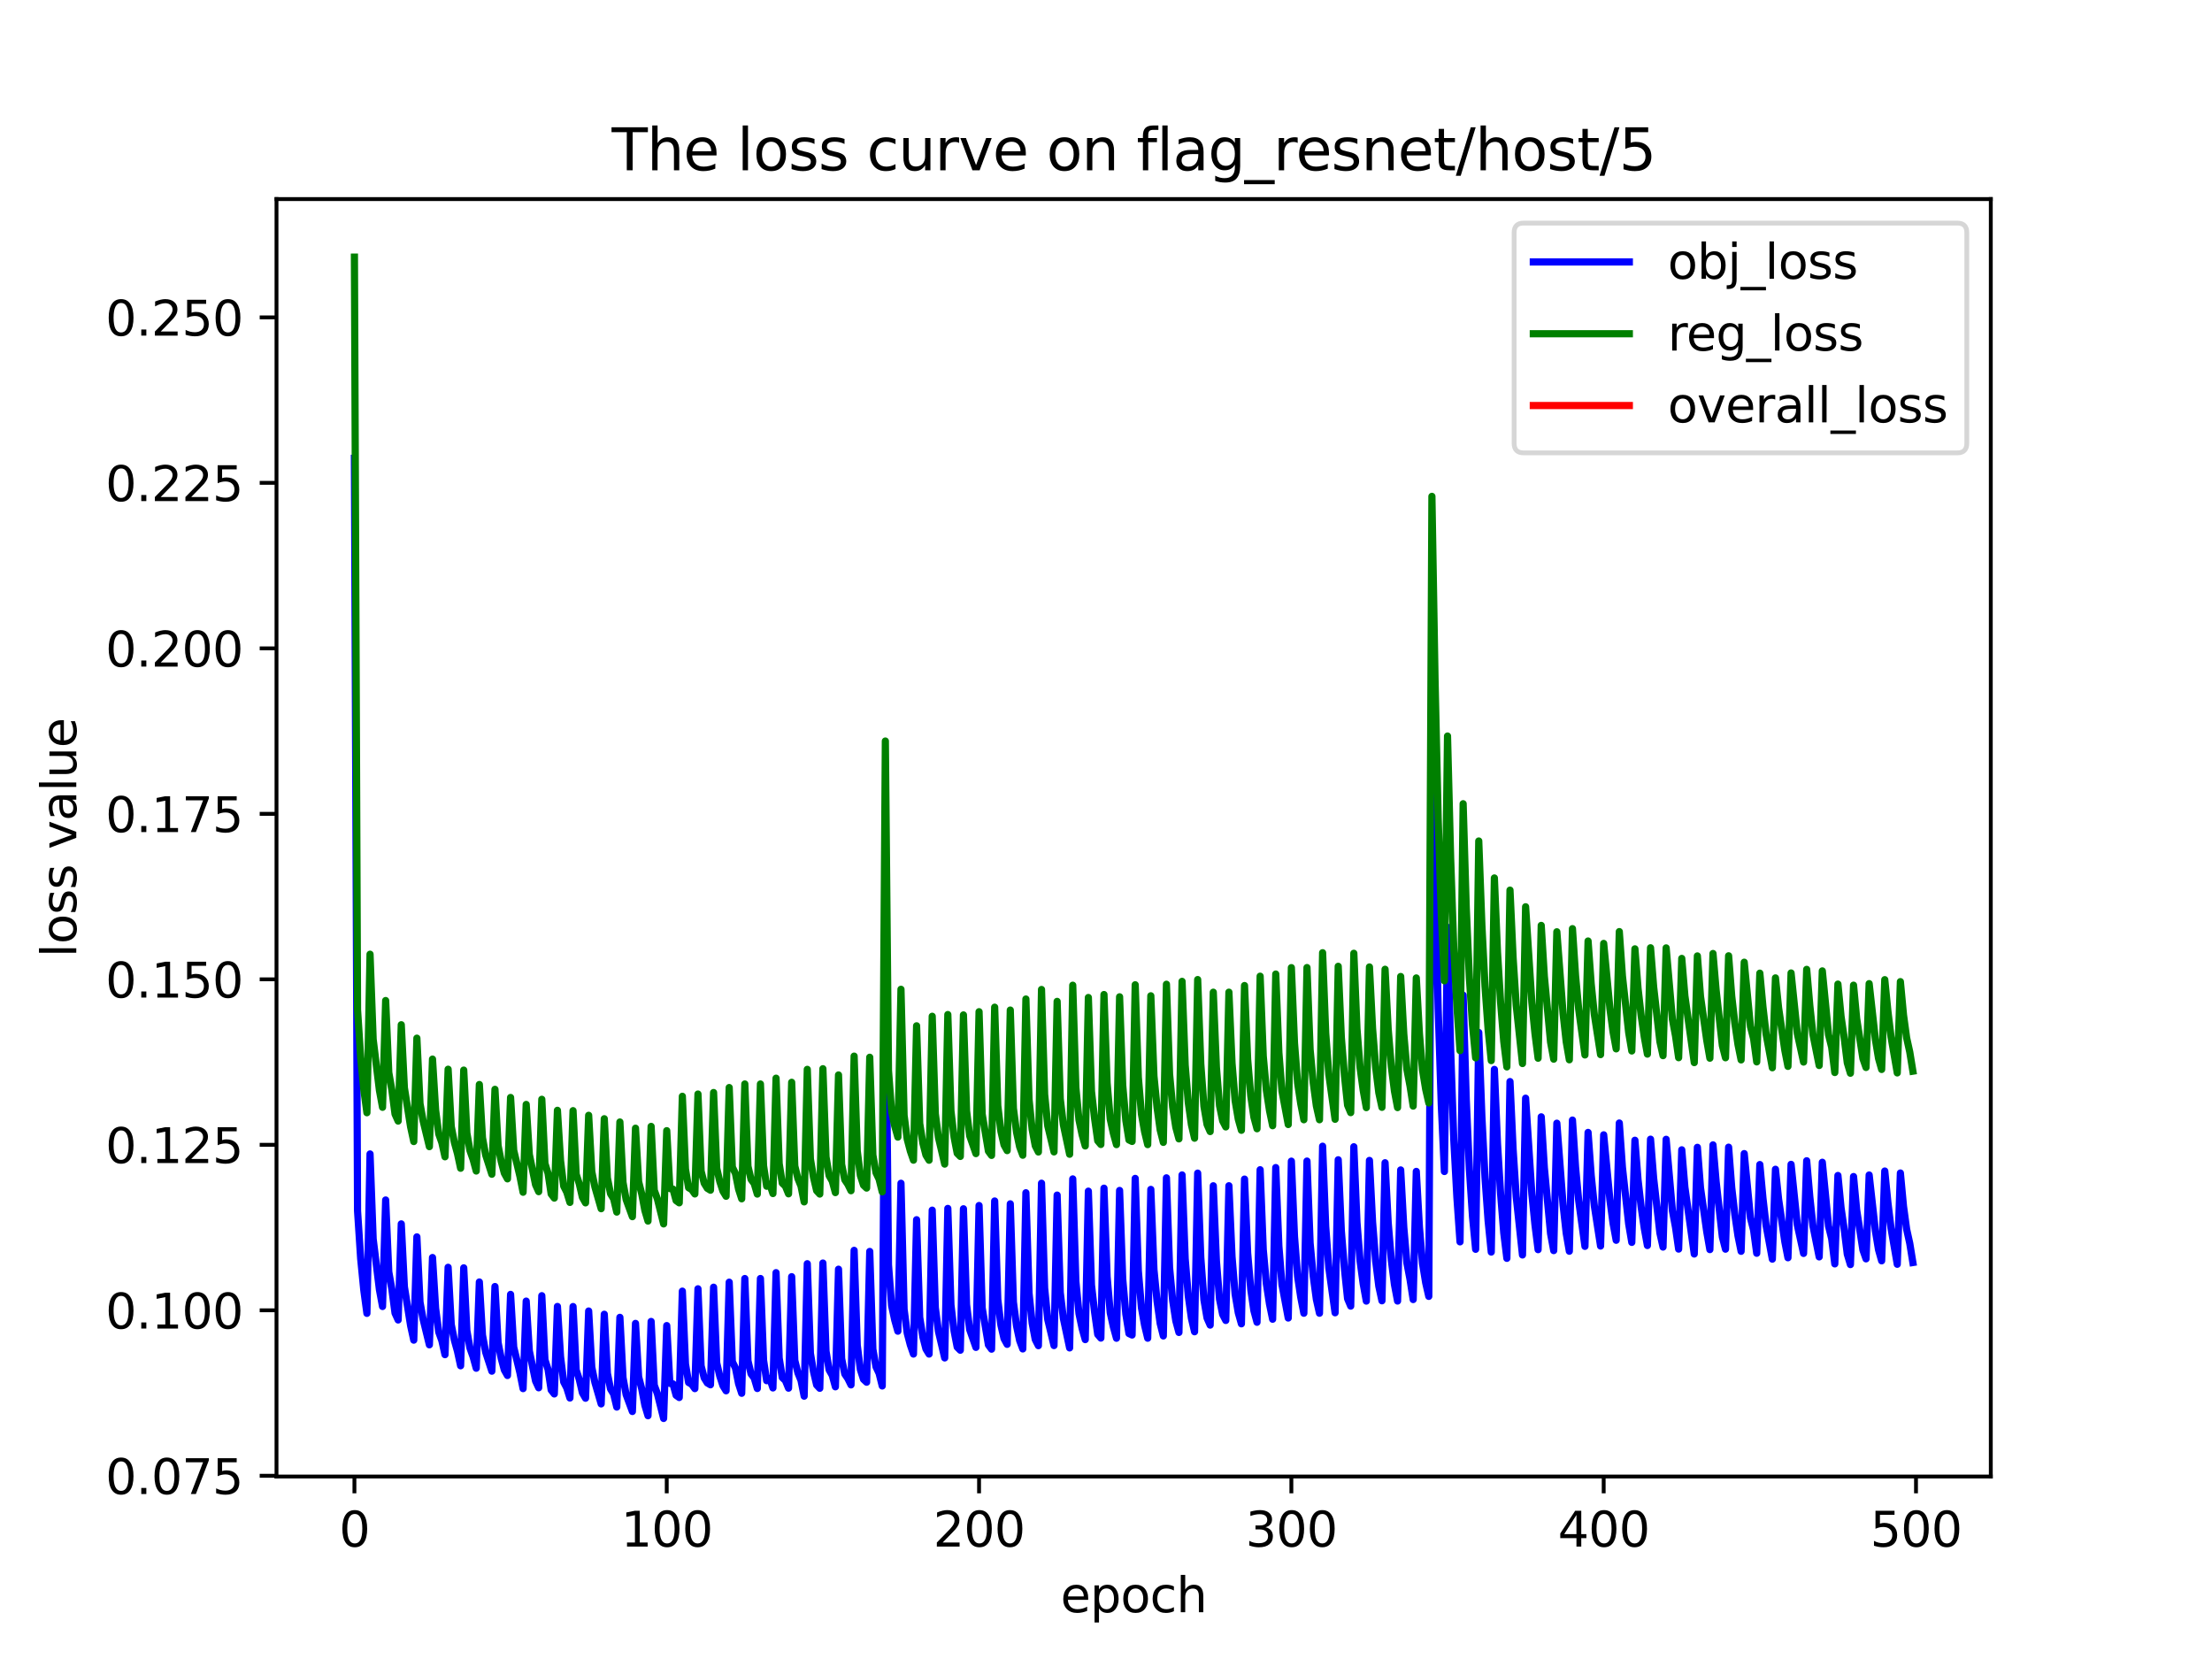 <?xml version="1.0" encoding="utf-8" standalone="no"?>
<!DOCTYPE svg PUBLIC "-//W3C//DTD SVG 1.1//EN"
  "http://www.w3.org/Graphics/SVG/1.1/DTD/svg11.dtd">
<svg xmlns:xlink="http://www.w3.org/1999/xlink" width="460.8pt" height="345.6pt" viewBox="0 0 460.8 345.6" xmlns="http://www.w3.org/2000/svg" version="1.1">
 <defs>
  <style type="text/css">*{stroke-linejoin: round; stroke-linecap: butt}</style>
 </defs>
 <g id="figure_1">
  <g id="patch_1">
   <path d="M 0 345.6 
L 460.8 345.6 
L 460.8 0 
L 0 0 
z
" style="fill: #ffffff"/>
  </g>
  <g id="axes_1">
   <g id="patch_2">
    <path d="M 57.6 307.584 
L 414.72 307.584 
L 414.72 41.472 
L 57.6 41.472 
z
" style="fill: #ffffff"/>
   </g>
   <g id="matplotlib.axis_1">
    <g id="xtick_1">
     <g id="line2d_1">
      <defs>
       <path id="m5016e02c51" d="M 0 0 
L 0 3.5 
" style="stroke: #000000; stroke-width: 0.8"/>
      </defs>
      <g>
       <use xlink:href="#m5016e02c51" x="73.833" y="307.584" style="stroke: #000000; stroke-width: 0.8"/>
      </g>
     </g>
     <g id="text_1">
      <!-- 0 -->
      <g transform="translate(70.651 322.182) scale(0.1 -0.1)">
       <defs>
        <path id="DejaVuSans-30" d="M 2034 4250 
Q 1547 4250 1301 3770 
Q 1056 3291 1056 2328 
Q 1056 1369 1301 889 
Q 1547 409 2034 409 
Q 2525 409 2770 889 
Q 3016 1369 3016 2328 
Q 3016 3291 2770 3770 
Q 2525 4250 2034 4250 
z
M 2034 4750 
Q 2819 4750 3233 4129 
Q 3647 3509 3647 2328 
Q 3647 1150 3233 529 
Q 2819 -91 2034 -91 
Q 1250 -91 836 529 
Q 422 1150 422 2328 
Q 422 3509 836 4129 
Q 1250 4750 2034 4750 
z
" transform="scale(0.016)"/>
       </defs>
       <use xlink:href="#DejaVuSans-30"/>
      </g>
     </g>
    </g>
    <g id="xtick_2">
     <g id="line2d_2">
      <g>
       <use xlink:href="#m5016e02c51" x="138.894" y="307.584" style="stroke: #000000; stroke-width: 0.8"/>
      </g>
     </g>
     <g id="text_2">
      <!-- 100 -->
      <g transform="translate(129.35 322.182) scale(0.1 -0.1)">
       <defs>
        <path id="DejaVuSans-31" d="M 794 531 
L 1825 531 
L 1825 4091 
L 703 3866 
L 703 4441 
L 1819 4666 
L 2450 4666 
L 2450 531 
L 3481 531 
L 3481 0 
L 794 0 
L 794 531 
z
" transform="scale(0.016)"/>
       </defs>
       <use xlink:href="#DejaVuSans-31"/>
       <use xlink:href="#DejaVuSans-30" x="63.623"/>
       <use xlink:href="#DejaVuSans-30" x="127.246"/>
      </g>
     </g>
    </g>
    <g id="xtick_3">
     <g id="line2d_3">
      <g>
       <use xlink:href="#m5016e02c51" x="203.955" y="307.584" style="stroke: #000000; stroke-width: 0.8"/>
      </g>
     </g>
     <g id="text_3">
      <!-- 200 -->
      <g transform="translate(194.411 322.182) scale(0.1 -0.1)">
       <defs>
        <path id="DejaVuSans-32" d="M 1228 531 
L 3431 531 
L 3431 0 
L 469 0 
L 469 531 
Q 828 903 1448 1529 
Q 2069 2156 2228 2338 
Q 2531 2678 2651 2914 
Q 2772 3150 2772 3378 
Q 2772 3750 2511 3984 
Q 2250 4219 1831 4219 
Q 1534 4219 1204 4116 
Q 875 4013 500 3803 
L 500 4441 
Q 881 4594 1212 4672 
Q 1544 4750 1819 4750 
Q 2544 4750 2975 4387 
Q 3406 4025 3406 3419 
Q 3406 3131 3298 2873 
Q 3191 2616 2906 2266 
Q 2828 2175 2409 1742 
Q 1991 1309 1228 531 
z
" transform="scale(0.016)"/>
       </defs>
       <use xlink:href="#DejaVuSans-32"/>
       <use xlink:href="#DejaVuSans-30" x="63.623"/>
       <use xlink:href="#DejaVuSans-30" x="127.246"/>
      </g>
     </g>
    </g>
    <g id="xtick_4">
     <g id="line2d_4">
      <g>
       <use xlink:href="#m5016e02c51" x="269.016" y="307.584" style="stroke: #000000; stroke-width: 0.8"/>
      </g>
     </g>
     <g id="text_4">
      <!-- 300 -->
      <g transform="translate(259.472 322.182) scale(0.1 -0.1)">
       <defs>
        <path id="DejaVuSans-33" d="M 2597 2516 
Q 3050 2419 3304 2112 
Q 3559 1806 3559 1356 
Q 3559 666 3084 287 
Q 2609 -91 1734 -91 
Q 1441 -91 1130 -33 
Q 819 25 488 141 
L 488 750 
Q 750 597 1062 519 
Q 1375 441 1716 441 
Q 2309 441 2620 675 
Q 2931 909 2931 1356 
Q 2931 1769 2642 2001 
Q 2353 2234 1838 2234 
L 1294 2234 
L 1294 2753 
L 1863 2753 
Q 2328 2753 2575 2939 
Q 2822 3125 2822 3475 
Q 2822 3834 2567 4026 
Q 2313 4219 1838 4219 
Q 1578 4219 1281 4162 
Q 984 4106 628 3988 
L 628 4550 
Q 988 4650 1302 4700 
Q 1616 4750 1894 4750 
Q 2613 4750 3031 4423 
Q 3450 4097 3450 3541 
Q 3450 3153 3228 2886 
Q 3006 2619 2597 2516 
z
" transform="scale(0.016)"/>
       </defs>
       <use xlink:href="#DejaVuSans-33"/>
       <use xlink:href="#DejaVuSans-30" x="63.623"/>
       <use xlink:href="#DejaVuSans-30" x="127.246"/>
      </g>
     </g>
    </g>
    <g id="xtick_5">
     <g id="line2d_5">
      <g>
       <use xlink:href="#m5016e02c51" x="334.077" y="307.584" style="stroke: #000000; stroke-width: 0.8"/>
      </g>
     </g>
     <g id="text_5">
      <!-- 400 -->
      <g transform="translate(324.533 322.182) scale(0.1 -0.1)">
       <defs>
        <path id="DejaVuSans-34" d="M 2419 4116 
L 825 1625 
L 2419 1625 
L 2419 4116 
z
M 2253 4666 
L 3047 4666 
L 3047 1625 
L 3713 1625 
L 3713 1100 
L 3047 1100 
L 3047 0 
L 2419 0 
L 2419 1100 
L 313 1100 
L 313 1709 
L 2253 4666 
z
" transform="scale(0.016)"/>
       </defs>
       <use xlink:href="#DejaVuSans-34"/>
       <use xlink:href="#DejaVuSans-30" x="63.623"/>
       <use xlink:href="#DejaVuSans-30" x="127.246"/>
      </g>
     </g>
    </g>
    <g id="xtick_6">
     <g id="line2d_6">
      <g>
       <use xlink:href="#m5016e02c51" x="399.138" y="307.584" style="stroke: #000000; stroke-width: 0.8"/>
      </g>
     </g>
     <g id="text_6">
      <!-- 500 -->
      <g transform="translate(389.594 322.182) scale(0.1 -0.1)">
       <defs>
        <path id="DejaVuSans-35" d="M 691 4666 
L 3169 4666 
L 3169 4134 
L 1269 4134 
L 1269 2991 
Q 1406 3038 1543 3061 
Q 1681 3084 1819 3084 
Q 2600 3084 3056 2656 
Q 3513 2228 3513 1497 
Q 3513 744 3044 326 
Q 2575 -91 1722 -91 
Q 1428 -91 1123 -41 
Q 819 9 494 109 
L 494 744 
Q 775 591 1075 516 
Q 1375 441 1709 441 
Q 2250 441 2565 725 
Q 2881 1009 2881 1497 
Q 2881 1984 2565 2268 
Q 2250 2553 1709 2553 
Q 1456 2553 1204 2497 
Q 953 2441 691 2322 
L 691 4666 
z
" transform="scale(0.016)"/>
       </defs>
       <use xlink:href="#DejaVuSans-35"/>
       <use xlink:href="#DejaVuSans-30" x="63.623"/>
       <use xlink:href="#DejaVuSans-30" x="127.246"/>
      </g>
     </g>
    </g>
    <g id="text_7">
     <!-- epoch -->
     <g transform="translate(220.932 335.861) scale(0.1 -0.1)">
      <defs>
       <path id="DejaVuSans-65" d="M 3597 1894 
L 3597 1613 
L 953 1613 
Q 991 1019 1311 708 
Q 1631 397 2203 397 
Q 2534 397 2845 478 
Q 3156 559 3463 722 
L 3463 178 
Q 3153 47 2828 -22 
Q 2503 -91 2169 -91 
Q 1331 -91 842 396 
Q 353 884 353 1716 
Q 353 2575 817 3079 
Q 1281 3584 2069 3584 
Q 2775 3584 3186 3129 
Q 3597 2675 3597 1894 
z
M 3022 2063 
Q 3016 2534 2758 2815 
Q 2500 3097 2075 3097 
Q 1594 3097 1305 2825 
Q 1016 2553 972 2059 
L 3022 2063 
z
" transform="scale(0.016)"/>
       <path id="DejaVuSans-70" d="M 1159 525 
L 1159 -1331 
L 581 -1331 
L 581 3500 
L 1159 3500 
L 1159 2969 
Q 1341 3281 1617 3432 
Q 1894 3584 2278 3584 
Q 2916 3584 3314 3078 
Q 3713 2572 3713 1747 
Q 3713 922 3314 415 
Q 2916 -91 2278 -91 
Q 1894 -91 1617 61 
Q 1341 213 1159 525 
z
M 3116 1747 
Q 3116 2381 2855 2742 
Q 2594 3103 2138 3103 
Q 1681 3103 1420 2742 
Q 1159 2381 1159 1747 
Q 1159 1113 1420 752 
Q 1681 391 2138 391 
Q 2594 391 2855 752 
Q 3116 1113 3116 1747 
z
" transform="scale(0.016)"/>
       <path id="DejaVuSans-6f" d="M 1959 3097 
Q 1497 3097 1228 2736 
Q 959 2375 959 1747 
Q 959 1119 1226 758 
Q 1494 397 1959 397 
Q 2419 397 2687 759 
Q 2956 1122 2956 1747 
Q 2956 2369 2687 2733 
Q 2419 3097 1959 3097 
z
M 1959 3584 
Q 2709 3584 3137 3096 
Q 3566 2609 3566 1747 
Q 3566 888 3137 398 
Q 2709 -91 1959 -91 
Q 1206 -91 779 398 
Q 353 888 353 1747 
Q 353 2609 779 3096 
Q 1206 3584 1959 3584 
z
" transform="scale(0.016)"/>
       <path id="DejaVuSans-63" d="M 3122 3366 
L 3122 2828 
Q 2878 2963 2633 3030 
Q 2388 3097 2138 3097 
Q 1578 3097 1268 2742 
Q 959 2388 959 1747 
Q 959 1106 1268 751 
Q 1578 397 2138 397 
Q 2388 397 2633 464 
Q 2878 531 3122 666 
L 3122 134 
Q 2881 22 2623 -34 
Q 2366 -91 2075 -91 
Q 1284 -91 818 406 
Q 353 903 353 1747 
Q 353 2603 823 3093 
Q 1294 3584 2113 3584 
Q 2378 3584 2631 3529 
Q 2884 3475 3122 3366 
z
" transform="scale(0.016)"/>
       <path id="DejaVuSans-68" d="M 3513 2113 
L 3513 0 
L 2938 0 
L 2938 2094 
Q 2938 2591 2744 2837 
Q 2550 3084 2163 3084 
Q 1697 3084 1428 2787 
Q 1159 2491 1159 1978 
L 1159 0 
L 581 0 
L 581 4863 
L 1159 4863 
L 1159 2956 
Q 1366 3272 1645 3428 
Q 1925 3584 2291 3584 
Q 2894 3584 3203 3211 
Q 3513 2838 3513 2113 
z
" transform="scale(0.016)"/>
      </defs>
      <use xlink:href="#DejaVuSans-65"/>
      <use xlink:href="#DejaVuSans-70" x="61.523"/>
      <use xlink:href="#DejaVuSans-6f" x="125"/>
      <use xlink:href="#DejaVuSans-63" x="186.182"/>
      <use xlink:href="#DejaVuSans-68" x="241.162"/>
     </g>
    </g>
   </g>
   <g id="matplotlib.axis_2">
    <g id="ytick_1">
     <g id="line2d_7">
      <defs>
       <path id="m626da25896" d="M 0 0 
L -3.5 0 
" style="stroke: #000000; stroke-width: 0.8"/>
      </defs>
      <g>
       <use xlink:href="#m626da25896" x="57.6" y="307.434" style="stroke: #000000; stroke-width: 0.8"/>
      </g>
     </g>
     <g id="text_8">
      <!-- 0.075 -->
      <g transform="translate(21.972 311.234) scale(0.1 -0.1)">
       <defs>
        <path id="DejaVuSans-2e" d="M 684 794 
L 1344 794 
L 1344 0 
L 684 0 
L 684 794 
z
" transform="scale(0.016)"/>
        <path id="DejaVuSans-37" d="M 525 4666 
L 3525 4666 
L 3525 4397 
L 1831 0 
L 1172 0 
L 2766 4134 
L 525 4134 
L 525 4666 
z
" transform="scale(0.016)"/>
       </defs>
       <use xlink:href="#DejaVuSans-30"/>
       <use xlink:href="#DejaVuSans-2e" x="63.623"/>
       <use xlink:href="#DejaVuSans-30" x="95.41"/>
       <use xlink:href="#DejaVuSans-37" x="159.033"/>
       <use xlink:href="#DejaVuSans-35" x="222.656"/>
      </g>
     </g>
    </g>
    <g id="ytick_2">
     <g id="line2d_8">
      <g>
       <use xlink:href="#m626da25896" x="57.6" y="272.96" style="stroke: #000000; stroke-width: 0.8"/>
      </g>
     </g>
     <g id="text_9">
      <!-- 0.100 -->
      <g transform="translate(21.972 276.759) scale(0.1 -0.1)">
       <use xlink:href="#DejaVuSans-30"/>
       <use xlink:href="#DejaVuSans-2e" x="63.623"/>
       <use xlink:href="#DejaVuSans-31" x="95.41"/>
       <use xlink:href="#DejaVuSans-30" x="159.033"/>
       <use xlink:href="#DejaVuSans-30" x="222.656"/>
      </g>
     </g>
    </g>
    <g id="ytick_3">
     <g id="line2d_9">
      <g>
       <use xlink:href="#m626da25896" x="57.6" y="238.486" style="stroke: #000000; stroke-width: 0.8"/>
      </g>
     </g>
     <g id="text_10">
      <!-- 0.125 -->
      <g transform="translate(21.972 242.285) scale(0.1 -0.1)">
       <use xlink:href="#DejaVuSans-30"/>
       <use xlink:href="#DejaVuSans-2e" x="63.623"/>
       <use xlink:href="#DejaVuSans-31" x="95.41"/>
       <use xlink:href="#DejaVuSans-32" x="159.033"/>
       <use xlink:href="#DejaVuSans-35" x="222.656"/>
      </g>
     </g>
    </g>
    <g id="ytick_4">
     <g id="line2d_10">
      <g>
       <use xlink:href="#m626da25896" x="57.6" y="204.011" style="stroke: #000000; stroke-width: 0.8"/>
      </g>
     </g>
     <g id="text_11">
      <!-- 0.150 -->
      <g transform="translate(21.972 207.811) scale(0.1 -0.1)">
       <use xlink:href="#DejaVuSans-30"/>
       <use xlink:href="#DejaVuSans-2e" x="63.623"/>
       <use xlink:href="#DejaVuSans-31" x="95.41"/>
       <use xlink:href="#DejaVuSans-35" x="159.033"/>
       <use xlink:href="#DejaVuSans-30" x="222.656"/>
      </g>
     </g>
    </g>
    <g id="ytick_5">
     <g id="line2d_11">
      <g>
       <use xlink:href="#m626da25896" x="57.6" y="169.537" style="stroke: #000000; stroke-width: 0.8"/>
      </g>
     </g>
     <g id="text_12">
      <!-- 0.175 -->
      <g transform="translate(21.972 173.336) scale(0.1 -0.1)">
       <use xlink:href="#DejaVuSans-30"/>
       <use xlink:href="#DejaVuSans-2e" x="63.623"/>
       <use xlink:href="#DejaVuSans-31" x="95.41"/>
       <use xlink:href="#DejaVuSans-37" x="159.033"/>
       <use xlink:href="#DejaVuSans-35" x="222.656"/>
      </g>
     </g>
    </g>
    <g id="ytick_6">
     <g id="line2d_12">
      <g>
       <use xlink:href="#m626da25896" x="57.6" y="135.063" style="stroke: #000000; stroke-width: 0.8"/>
      </g>
     </g>
     <g id="text_13">
      <!-- 0.200 -->
      <g transform="translate(21.972 138.862) scale(0.1 -0.1)">
       <use xlink:href="#DejaVuSans-30"/>
       <use xlink:href="#DejaVuSans-2e" x="63.623"/>
       <use xlink:href="#DejaVuSans-32" x="95.41"/>
       <use xlink:href="#DejaVuSans-30" x="159.033"/>
       <use xlink:href="#DejaVuSans-30" x="222.656"/>
      </g>
     </g>
    </g>
    <g id="ytick_7">
     <g id="line2d_13">
      <g>
       <use xlink:href="#m626da25896" x="57.6" y="100.588" style="stroke: #000000; stroke-width: 0.8"/>
      </g>
     </g>
     <g id="text_14">
      <!-- 0.225 -->
      <g transform="translate(21.972 104.387) scale(0.1 -0.1)">
       <use xlink:href="#DejaVuSans-30"/>
       <use xlink:href="#DejaVuSans-2e" x="63.623"/>
       <use xlink:href="#DejaVuSans-32" x="95.41"/>
       <use xlink:href="#DejaVuSans-32" x="159.033"/>
       <use xlink:href="#DejaVuSans-35" x="222.656"/>
      </g>
     </g>
    </g>
    <g id="ytick_8">
     <g id="line2d_14">
      <g>
       <use xlink:href="#m626da25896" x="57.6" y="66.114" style="stroke: #000000; stroke-width: 0.8"/>
      </g>
     </g>
     <g id="text_15">
      <!-- 0.250 -->
      <g transform="translate(21.972 69.913) scale(0.1 -0.1)">
       <use xlink:href="#DejaVuSans-30"/>
       <use xlink:href="#DejaVuSans-2e" x="63.623"/>
       <use xlink:href="#DejaVuSans-32" x="95.41"/>
       <use xlink:href="#DejaVuSans-35" x="159.033"/>
       <use xlink:href="#DejaVuSans-30" x="222.656"/>
      </g>
     </g>
    </g>
    <g id="text_16">
     <!-- loss value -->
     <g transform="translate(15.892 199.433) rotate(-90) scale(0.1 -0.1)">
      <defs>
       <path id="DejaVuSans-6c" d="M 603 4863 
L 1178 4863 
L 1178 0 
L 603 0 
L 603 4863 
z
" transform="scale(0.016)"/>
       <path id="DejaVuSans-73" d="M 2834 3397 
L 2834 2853 
Q 2591 2978 2328 3040 
Q 2066 3103 1784 3103 
Q 1356 3103 1142 2972 
Q 928 2841 928 2578 
Q 928 2378 1081 2264 
Q 1234 2150 1697 2047 
L 1894 2003 
Q 2506 1872 2764 1633 
Q 3022 1394 3022 966 
Q 3022 478 2636 193 
Q 2250 -91 1575 -91 
Q 1294 -91 989 -36 
Q 684 19 347 128 
L 347 722 
Q 666 556 975 473 
Q 1284 391 1588 391 
Q 1994 391 2212 530 
Q 2431 669 2431 922 
Q 2431 1156 2273 1281 
Q 2116 1406 1581 1522 
L 1381 1569 
Q 847 1681 609 1914 
Q 372 2147 372 2553 
Q 372 3047 722 3315 
Q 1072 3584 1716 3584 
Q 2034 3584 2315 3537 
Q 2597 3491 2834 3397 
z
" transform="scale(0.016)"/>
       <path id="DejaVuSans-20" transform="scale(0.016)"/>
       <path id="DejaVuSans-76" d="M 191 3500 
L 800 3500 
L 1894 563 
L 2988 3500 
L 3597 3500 
L 2284 0 
L 1503 0 
L 191 3500 
z
" transform="scale(0.016)"/>
       <path id="DejaVuSans-61" d="M 2194 1759 
Q 1497 1759 1228 1600 
Q 959 1441 959 1056 
Q 959 750 1161 570 
Q 1363 391 1709 391 
Q 2188 391 2477 730 
Q 2766 1069 2766 1631 
L 2766 1759 
L 2194 1759 
z
M 3341 1997 
L 3341 0 
L 2766 0 
L 2766 531 
Q 2569 213 2275 61 
Q 1981 -91 1556 -91 
Q 1019 -91 701 211 
Q 384 513 384 1019 
Q 384 1609 779 1909 
Q 1175 2209 1959 2209 
L 2766 2209 
L 2766 2266 
Q 2766 2663 2505 2880 
Q 2244 3097 1772 3097 
Q 1472 3097 1187 3025 
Q 903 2953 641 2809 
L 641 3341 
Q 956 3463 1253 3523 
Q 1550 3584 1831 3584 
Q 2591 3584 2966 3190 
Q 3341 2797 3341 1997 
z
" transform="scale(0.016)"/>
       <path id="DejaVuSans-75" d="M 544 1381 
L 544 3500 
L 1119 3500 
L 1119 1403 
Q 1119 906 1312 657 
Q 1506 409 1894 409 
Q 2359 409 2629 706 
Q 2900 1003 2900 1516 
L 2900 3500 
L 3475 3500 
L 3475 0 
L 2900 0 
L 2900 538 
Q 2691 219 2414 64 
Q 2138 -91 1772 -91 
Q 1169 -91 856 284 
Q 544 659 544 1381 
z
M 1991 3584 
L 1991 3584 
z
" transform="scale(0.016)"/>
      </defs>
      <use xlink:href="#DejaVuSans-6c"/>
      <use xlink:href="#DejaVuSans-6f" x="27.783"/>
      <use xlink:href="#DejaVuSans-73" x="88.965"/>
      <use xlink:href="#DejaVuSans-73" x="141.064"/>
      <use xlink:href="#DejaVuSans-20" x="193.164"/>
      <use xlink:href="#DejaVuSans-76" x="224.951"/>
      <use xlink:href="#DejaVuSans-61" x="284.131"/>
      <use xlink:href="#DejaVuSans-6c" x="345.41"/>
      <use xlink:href="#DejaVuSans-75" x="373.193"/>
      <use xlink:href="#DejaVuSans-65" x="436.572"/>
     </g>
    </g>
   </g>
   <g id="line2d_15">
    <path d="M 73.833 95.477 
L 74.483 252.238 
L 75.134 262.18 
L 75.785 268.766 
L 76.435 273.597 
L 77.086 240.392 
L 77.736 258.072 
L 79.038 268.649 
L 79.688 272.166 
L 80.339 249.978 
L 80.989 264.943 
L 81.64 268.619 
L 82.291 273.541 
L 82.941 274.974 
L 83.592 254.956 
L 84.242 268.067 
L 85.544 276.191 
L 86.194 279.175 
L 86.845 257.663 
L 87.496 271.259 
L 88.146 274.841 
L 89.447 280.15 
L 90.098 261.967 
L 90.749 272.562 
L 91.399 277.489 
L 92.05 279.301 
L 92.7 282.202 
L 93.351 264 
L 94.002 275.896 
L 94.652 279.179 
L 95.303 281.514 
L 95.953 284.517 
L 96.604 264.115 
L 97.255 277.171 
L 97.905 280.836 
L 98.556 282.657 
L 99.207 285.027 
L 99.857 267.061 
L 100.508 278.11 
L 101.158 281.638 
L 102.46 285.64 
L 103.11 268.006 
L 103.761 279.676 
L 104.411 282.971 
L 105.062 285.384 
L 105.713 286.541 
L 106.363 269.645 
L 107.014 280.62 
L 108.315 286 
L 108.966 289.275 
L 109.616 271.045 
L 110.267 281.41 
L 111.568 287.687 
L 112.219 289.099 
L 112.869 269.914 
L 113.52 283.254 
L 114.171 285.296 
L 114.821 289.563 
L 115.472 290.383 
L 116.122 272.158 
L 116.773 282.628 
L 117.424 287.883 
L 118.074 289.143 
L 118.725 291.232 
L 119.375 272.181 
L 120.026 285.389 
L 120.677 287.376 
L 121.327 290.156 
L 121.978 291.275 
L 122.629 273.108 
L 123.279 284.804 
L 123.93 287.992 
L 125.231 292.455 
L 125.882 273.783 
L 126.532 286.092 
L 127.183 289.345 
L 127.833 290.393 
L 128.484 293.117 
L 129.135 274.428 
L 129.785 286.99 
L 130.436 290.528 
L 131.737 294.038 
L 132.388 275.689 
L 133.038 286.805 
L 133.689 289.343 
L 134.339 292.749 
L 134.99 294.923 
L 135.641 275.284 
L 136.291 288.56 
L 136.942 290.315 
L 138.243 295.488 
L 138.894 276.143 
L 139.544 288.18 
L 140.195 288.282 
L 140.846 290.666 
L 141.496 291.127 
L 142.147 268.968 
L 142.797 284.125 
L 143.448 287.996 
L 144.099 288.371 
L 144.749 289.274 
L 145.4 268.481 
L 146.05 284.523 
L 146.701 287.044 
L 147.352 288.093 
L 148.002 288.479 
L 148.653 268.15 
L 149.304 283.913 
L 149.954 286.691 
L 150.605 288.675 
L 151.255 289.728 
L 151.906 267.101 
L 152.557 283.663 
L 153.207 284.981 
L 153.858 288.246 
L 154.508 290.247 
L 155.159 266.341 
L 155.81 283.469 
L 156.46 286.208 
L 157.111 287.054 
L 157.761 289.249 
L 158.412 266.335 
L 159.063 283.356 
L 159.713 287.619 
L 160.364 287.172 
L 161.015 289.131 
L 161.665 265.117 
L 162.316 282.902 
L 162.966 286.973 
L 163.617 287.589 
L 164.268 289.178 
L 164.918 265.96 
L 165.569 283.392 
L 166.219 285.987 
L 166.87 287.591 
L 167.521 290.847 
L 168.171 263.255 
L 168.822 281.915 
L 169.472 285.76 
L 170.123 288.514 
L 170.774 289.206 
L 171.424 263.113 
L 172.075 281.469 
L 172.725 285.374 
L 173.376 286.518 
L 174.027 288.896 
L 174.677 264.402 
L 175.328 283.018 
L 175.979 286.216 
L 176.629 287.177 
L 177.28 288.497 
L 177.93 260.471 
L 178.581 280.215 
L 179.232 285.317 
L 179.882 287.331 
L 180.533 287.939 
L 181.183 260.701 
L 181.834 281.053 
L 182.485 284.726 
L 183.135 286.1 
L 183.786 288.721 
L 184.436 194.823 
L 185.087 263.446 
L 185.738 271.993 
L 186.388 275.006 
L 187.039 277.313 
L 187.69 246.495 
L 188.34 272.75 
L 188.991 277.717 
L 189.641 280.191 
L 190.292 282.073 
L 190.943 254.092 
L 191.593 274.428 
L 192.244 278.497 
L 192.894 281.019 
L 193.545 282.078 
L 194.196 252.1 
L 194.846 272.407 
L 195.497 277.35 
L 196.798 282.88 
L 197.449 251.735 
L 198.099 271.807 
L 198.75 277.276 
L 199.401 280.622 
L 200.051 281.274 
L 200.702 251.81 
L 201.352 271.775 
L 202.003 276.973 
L 203.304 280.683 
L 203.955 251.131 
L 204.605 272.453 
L 205.907 280.172 
L 206.557 281.055 
L 207.208 250.189 
L 207.858 270.699 
L 208.509 276.053 
L 209.16 278.865 
L 209.81 280.049 
L 210.461 250.78 
L 211.112 271.237 
L 211.762 276.206 
L 212.413 279.264 
L 213.063 281.008 
L 213.714 248.475 
L 214.365 269.335 
L 215.015 275.627 
L 215.666 279.051 
L 216.316 280.328 
L 216.967 246.485 
L 217.618 268.332 
L 218.268 274.892 
L 219.569 280.305 
L 220.22 248.959 
L 220.871 269.242 
L 221.521 274.67 
L 222.822 280.794 
L 223.473 245.589 
L 224.124 266.907 
L 224.774 273.659 
L 225.425 276.738 
L 226.076 279.062 
L 226.726 248.142 
L 227.377 267.69 
L 228.027 273.376 
L 228.678 277.983 
L 229.329 278.749 
L 229.979 247.521 
L 230.63 265.924 
L 231.28 273.458 
L 231.931 276.405 
L 232.582 278.778 
L 233.232 247.993 
L 233.883 266.413 
L 234.533 273.76 
L 235.184 277.801 
L 235.835 278.111 
L 236.485 245.481 
L 237.136 264.745 
L 237.787 272.449 
L 238.437 276.07 
L 239.088 278.772 
L 239.738 247.776 
L 240.389 264.495 
L 241.04 271.074 
L 241.69 275.725 
L 242.341 278.303 
L 242.991 245.367 
L 243.642 264.054 
L 244.293 270.964 
L 244.943 275.172 
L 245.594 277.572 
L 246.244 244.762 
L 246.895 262.196 
L 247.546 270.029 
L 248.196 274.63 
L 248.847 277.427 
L 249.498 244.385 
L 250.148 261.955 
L 250.799 270.773 
L 251.449 274.57 
L 252.1 276.042 
L 252.751 247.019 
L 253.401 262.674 
L 254.052 270.639 
L 254.702 273.825 
L 255.353 275.076 
L 256.004 247.011 
L 256.654 261.8 
L 257.305 269.645 
L 257.955 273.469 
L 258.606 275.776 
L 259.257 245.628 
L 259.907 261 
L 260.558 268.598 
L 261.208 273.041 
L 261.859 275.452 
L 262.51 243.676 
L 263.16 260.325 
L 263.811 267.452 
L 264.462 271.668 
L 265.112 274.818 
L 265.763 243.227 
L 266.413 259.587 
L 267.064 267.636 
L 268.365 274.568 
L 269.016 241.89 
L 269.666 257.57 
L 270.317 265.911 
L 270.968 270.227 
L 271.618 273.571 
L 272.269 241.872 
L 272.919 258.939 
L 273.57 265.854 
L 274.221 270.678 
L 274.871 273.569 
L 275.522 238.776 
L 276.173 255.558 
L 276.823 264.164 
L 278.124 273.474 
L 278.775 241.604 
L 279.426 256.425 
L 280.076 264.39 
L 280.727 270.545 
L 281.377 272.085 
L 282.028 238.891 
L 282.679 254.583 
L 283.329 262.683 
L 283.98 267.472 
L 284.63 271.042 
L 285.281 241.739 
L 285.932 254.563 
L 286.582 262.705 
L 287.233 267.958 
L 287.884 270.976 
L 288.534 242.221 
L 289.185 254.686 
L 289.835 262.479 
L 290.486 267.596 
L 291.137 271.03 
L 291.787 243.722 
L 292.438 255.71 
L 293.088 263.129 
L 293.739 266.555 
L 294.39 270.718 
L 295.04 244.025 
L 295.691 255.625 
L 296.341 263.231 
L 296.992 267.204 
L 297.643 270.058 
L 298.293 143.125 
L 298.944 181.259 
L 299.595 210.059 
L 300.245 230.097 
L 300.896 244.046 
L 301.546 193.163 
L 302.197 218.639 
L 302.848 237.399 
L 303.498 249.439 
L 304.149 258.699 
L 304.799 207.312 
L 305.45 229.079 
L 306.101 243.59 
L 306.751 253.449 
L 307.402 260.249 
L 308.052 215.075 
L 308.703 232.557 
L 309.354 245.33 
L 310.004 254.343 
L 310.655 260.825 
L 311.305 222.777 
L 311.956 238.236 
L 312.607 248.751 
L 313.257 256.825 
L 313.908 262.133 
L 314.559 225.31 
L 315.209 239.404 
L 315.86 249.334 
L 317.161 261.433 
L 317.812 228.774 
L 319.113 248.721 
L 319.763 255.169 
L 320.414 260.324 
L 321.065 232.658 
L 321.715 243.247 
L 323.016 256.997 
L 323.667 260.521 
L 324.318 233.984 
L 325.619 251.044 
L 326.27 256.896 
L 326.92 260.651 
L 327.571 233.333 
L 328.221 243.165 
L 328.872 250.132 
L 330.173 259.643 
L 330.824 235.905 
L 331.474 244.834 
L 332.125 251.179 
L 333.426 259.572 
L 334.077 236.407 
L 335.378 249.997 
L 336.029 254.839 
L 336.679 258.368 
L 337.33 233.942 
L 337.981 243.186 
L 339.282 254.97 
L 339.932 258.809 
L 340.583 237.536 
L 341.234 245.788 
L 341.884 251.454 
L 342.535 255.897 
L 343.185 259.463 
L 343.836 237.314 
L 344.487 245.476 
L 345.788 256.864 
L 346.438 259.786 
L 347.089 237.338 
L 348.39 252.191 
L 349.041 255.672 
L 349.691 260.208 
L 350.342 239.528 
L 350.993 247.33 
L 352.945 261.232 
L 353.595 239.008 
L 354.246 247.429 
L 355.547 256.594 
L 356.198 260.312 
L 356.848 238.502 
L 357.499 246.141 
L 358.8 257.692 
L 359.451 260.222 
L 360.101 238.979 
L 360.752 247.41 
L 361.402 253.032 
L 362.053 257.455 
L 362.704 260.669 
L 363.354 240.317 
L 364.656 253.736 
L 365.306 256.258 
L 365.957 261.077 
L 366.607 242.599 
L 367.258 249.629 
L 367.909 255.276 
L 369.21 262.301 
L 369.86 243.582 
L 370.511 249.8 
L 371.812 258.683 
L 372.463 262.013 
L 373.113 242.556 
L 374.415 255.174 
L 375.716 261.111 
L 376.367 241.806 
L 377.017 249.339 
L 377.668 255.36 
L 378.969 261.831 
L 379.62 242.123 
L 380.921 255.422 
L 381.571 258.044 
L 382.222 263.292 
L 382.873 244.874 
L 383.523 251.588 
L 384.174 256.046 
L 384.824 261.28 
L 385.475 263.438 
L 386.126 245.099 
L 386.776 252.042 
L 388.078 260.39 
L 388.728 262.239 
L 389.379 244.775 
L 390.68 256.417 
L 391.331 260.35 
L 391.981 262.651 
L 392.632 243.949 
L 393.282 250.485 
L 393.933 255.844 
L 395.234 263.369 
L 395.885 244.357 
L 396.535 251.297 
L 397.186 256.06 
L 397.837 259.005 
L 398.487 263.007 
L 398.487 263.007 
" clip-path="url(#pcde20e4561)" style="fill: none; stroke: #0000ff; stroke-width: 1.5; stroke-linecap: square"/>
   </g>
   <g id="line2d_16">
    <path d="M 73.833 53.568 
L 74.483 210.356 
L 75.134 220.327 
L 75.785 226.941 
L 76.435 231.8 
L 77.086 198.783 
L 77.736 216.491 
L 79.038 227.124 
L 79.688 230.669 
L 80.339 208.431 
L 80.989 223.423 
L 81.64 227.128 
L 82.291 232.078 
L 82.941 233.539 
L 83.592 213.472 
L 84.242 226.611 
L 85.544 234.792 
L 86.194 237.804 
L 86.845 216.269 
L 87.496 229.893 
L 88.146 233.503 
L 89.447 238.869 
L 90.098 220.632 
L 90.749 231.255 
L 91.399 236.21 
L 92.05 238.05 
L 92.7 240.98 
L 93.351 222.74 
L 94.002 234.663 
L 94.652 237.975 
L 95.303 240.338 
L 95.953 243.37 
L 96.604 222.919 
L 97.255 236.004 
L 97.905 239.697 
L 98.556 241.546 
L 99.207 243.944 
L 99.857 225.923 
L 100.508 237 
L 101.158 240.557 
L 102.46 244.615 
L 103.11 226.928 
L 103.761 238.626 
L 104.411 241.949 
L 105.062 244.39 
L 105.713 245.575 
L 106.363 228.624 
L 107.014 239.627 
L 108.315 245.063 
L 108.966 248.367 
L 109.616 230.076 
L 110.267 240.469 
L 111.568 246.802 
L 112.219 248.243 
L 112.869 229.003 
L 113.52 242.37 
L 114.171 244.44 
L 114.821 248.735 
L 115.472 249.583 
L 116.122 231.299 
L 116.773 241.796 
L 117.424 247.079 
L 118.074 248.367 
L 118.725 250.484 
L 119.375 231.371 
L 120.026 244.607 
L 120.677 246.622 
L 121.327 249.43 
L 121.978 250.577 
L 122.629 232.338 
L 123.279 244.061 
L 123.93 247.277 
L 125.231 251.796 
L 125.882 233.053 
L 126.532 245.39 
L 127.183 248.671 
L 127.833 249.746 
L 128.484 252.498 
L 129.135 233.732 
L 129.785 246.322 
L 130.436 249.887 
L 131.737 253.453 
L 132.388 235.025 
L 133.038 246.169 
L 133.689 248.734 
L 134.339 252.168 
L 134.99 254.37 
L 135.641 234.65 
L 136.291 247.953 
L 136.942 249.736 
L 138.243 254.964 
L 138.894 235.54 
L 139.544 247.596 
L 140.195 247.708 
L 140.846 250.102 
L 141.496 250.573 
L 142.147 228.376 
L 142.797 243.542 
L 143.448 247.424 
L 144.099 247.808 
L 144.749 248.72 
L 145.4 227.908 
L 146.05 243.959 
L 146.701 246.488 
L 147.352 247.546 
L 148.002 247.942 
L 148.653 227.591 
L 149.304 243.363 
L 149.954 246.15 
L 150.605 248.143 
L 151.255 249.204 
L 151.906 226.556 
L 152.557 243.126 
L 153.207 244.452 
L 153.858 247.725 
L 154.508 249.734 
L 155.159 225.809 
L 155.81 242.946 
L 156.46 245.692 
L 157.111 246.545 
L 157.761 248.748 
L 158.412 225.814 
L 159.063 242.844 
L 159.713 247.114 
L 160.364 246.674 
L 161.015 248.64 
L 161.665 224.607 
L 162.316 242.4 
L 162.966 246.477 
L 163.617 247.1 
L 164.268 248.697 
L 164.918 225.462 
L 165.569 242.901 
L 166.219 245.502 
L 166.87 247.113 
L 167.521 250.375 
L 168.171 222.768 
L 168.822 241.435 
L 169.472 245.286 
L 170.123 248.046 
L 170.774 248.745 
L 171.424 222.634 
L 172.075 240.996 
L 172.725 244.907 
L 173.376 246.057 
L 174.027 248.441 
L 174.677 223.932 
L 175.328 242.554 
L 175.979 245.758 
L 176.629 246.724 
L 177.28 248.049 
L 177.93 220.01 
L 178.581 239.759 
L 179.232 244.867 
L 179.882 246.887 
L 180.533 247.5 
L 181.183 220.247 
L 181.834 240.605 
L 182.485 244.283 
L 183.135 245.662 
L 183.786 248.288 
L 184.436 154.371 
L 185.087 222.999 
L 185.738 231.551 
L 186.388 234.57 
L 187.039 236.882 
L 187.69 206.088 
L 188.34 232.348 
L 188.991 237.319 
L 189.641 239.798 
L 190.292 241.684 
L 190.943 213.693 
L 191.593 234.033 
L 192.244 238.106 
L 192.894 240.633 
L 193.545 241.696 
L 194.196 211.707 
L 194.846 232.018 
L 195.497 236.966 
L 196.798 242.504 
L 197.449 211.348 
L 198.099 231.424 
L 198.75 236.898 
L 199.401 240.248 
L 200.051 240.904 
L 200.702 211.429 
L 201.352 231.399 
L 202.003 236.6 
L 203.304 240.317 
L 203.955 210.755 
L 204.605 232.081 
L 205.907 239.807 
L 206.557 240.694 
L 207.208 209.819 
L 207.858 230.332 
L 208.509 235.69 
L 209.16 238.505 
L 209.81 239.693 
L 210.461 210.414 
L 211.112 230.875 
L 211.762 235.847 
L 212.413 238.908 
L 213.063 240.656 
L 213.714 208.114 
L 214.365 228.978 
L 215.015 235.273 
L 215.666 238.7 
L 216.316 239.98 
L 216.967 206.128 
L 217.618 227.979 
L 218.268 234.541 
L 219.569 239.961 
L 220.22 208.606 
L 220.871 228.893 
L 221.521 234.323 
L 222.822 240.453 
L 223.473 205.24 
L 224.124 226.562 
L 224.774 233.316 
L 225.425 236.398 
L 226.076 238.724 
L 226.726 207.797 
L 227.377 227.348 
L 228.027 233.037 
L 228.678 237.645 
L 229.329 238.415 
L 229.979 207.179 
L 230.63 225.585 
L 231.28 233.121 
L 231.931 236.071 
L 232.582 238.446 
L 233.232 207.655 
L 233.883 226.077 
L 234.533 233.426 
L 235.184 237.469 
L 235.835 237.782 
L 236.485 205.146 
L 237.136 224.412 
L 237.787 232.118 
L 238.437 235.742 
L 239.088 238.446 
L 239.738 207.443 
L 240.389 224.164 
L 241.04 230.746 
L 241.69 235.399 
L 242.341 237.979 
L 242.991 205.038 
L 243.642 223.726 
L 244.293 230.639 
L 244.943 234.848 
L 245.594 237.25 
L 246.244 204.435 
L 246.895 221.871 
L 247.546 229.705 
L 248.196 234.308 
L 248.847 237.108 
L 249.498 204.06 
L 250.148 221.632 
L 250.799 230.451 
L 251.449 234.25 
L 252.1 235.724 
L 252.751 206.695 
L 253.401 222.352 
L 254.052 230.319 
L 254.702 233.506 
L 255.353 234.759 
L 256.004 206.69 
L 256.654 221.481 
L 257.305 229.326 
L 257.955 233.152 
L 258.606 235.461 
L 259.257 205.308 
L 259.907 220.682 
L 260.558 228.282 
L 261.208 232.726 
L 261.859 235.139 
L 262.51 203.359 
L 263.16 220.009 
L 263.811 227.137 
L 264.462 231.355 
L 265.112 234.507 
L 265.763 202.912 
L 266.413 219.273 
L 267.064 227.324 
L 268.365 234.259 
L 269.016 201.577 
L 269.666 217.258 
L 270.317 225.6 
L 270.968 229.918 
L 271.618 233.263 
L 272.269 201.561 
L 272.919 218.629 
L 273.57 225.545 
L 274.221 230.371 
L 274.871 233.262 
L 275.522 198.467 
L 276.173 215.25 
L 276.823 223.857 
L 278.124 233.169 
L 278.775 201.297 
L 279.426 216.119 
L 280.076 224.084 
L 280.727 230.241 
L 281.377 231.782 
L 282.028 198.586 
L 282.679 214.278 
L 283.329 222.379 
L 283.98 227.169 
L 284.63 230.741 
L 285.281 201.435 
L 285.932 214.259 
L 286.582 222.402 
L 287.233 227.656 
L 287.884 230.676 
L 288.534 201.918 
L 289.185 214.384 
L 289.835 222.177 
L 290.486 227.296 
L 291.137 230.731 
L 291.787 203.42 
L 292.438 215.409 
L 293.088 222.829 
L 293.739 226.256 
L 294.39 230.419 
L 295.04 203.724 
L 295.691 215.325 
L 296.341 222.932 
L 296.992 226.907 
L 297.643 229.761 
L 298.293 103.401 
L 298.944 141.536 
L 299.595 170.337 
L 300.245 190.377 
L 300.896 204.326 
L 301.546 153.33 
L 302.197 178.807 
L 302.848 197.567 
L 303.498 209.609 
L 304.149 218.87 
L 304.799 167.432 
L 305.45 189.2 
L 306.101 203.711 
L 306.751 213.571 
L 307.402 220.372 
L 308.052 175.193 
L 308.703 192.676 
L 309.354 205.45 
L 310.004 214.464 
L 310.655 220.946 
L 311.305 182.896 
L 311.956 198.356 
L 312.607 208.871 
L 313.257 216.946 
L 313.908 222.255 
L 314.559 185.43 
L 315.209 199.524 
L 315.86 209.455 
L 317.161 221.555 
L 317.812 188.894 
L 319.113 208.843 
L 319.763 215.292 
L 320.414 220.447 
L 321.065 192.779 
L 321.715 203.369 
L 323.016 217.12 
L 323.667 220.644 
L 324.318 194.106 
L 325.619 211.167 
L 326.27 217.019 
L 326.92 220.775 
L 327.571 193.456 
L 328.221 203.289 
L 328.872 210.256 
L 330.173 219.768 
L 330.824 196.028 
L 331.474 204.957 
L 332.125 211.303 
L 333.426 219.697 
L 334.077 196.531 
L 335.378 210.122 
L 336.029 214.965 
L 336.679 218.494 
L 337.33 194.067 
L 337.981 203.311 
L 339.282 215.097 
L 339.932 218.936 
L 340.583 197.661 
L 341.234 205.914 
L 341.884 211.58 
L 342.535 216.023 
L 343.185 219.59 
L 343.836 197.44 
L 344.487 205.603 
L 345.788 216.992 
L 346.438 219.914 
L 347.089 197.465 
L 348.39 212.319 
L 349.041 215.801 
L 349.691 220.337 
L 350.342 199.655 
L 350.993 207.458 
L 352.945 221.362 
L 353.595 199.136 
L 354.246 207.558 
L 355.547 216.723 
L 356.198 220.442 
L 356.848 198.63 
L 357.499 206.27 
L 358.8 217.822 
L 359.451 220.352 
L 360.101 199.109 
L 360.752 207.54 
L 361.402 213.162 
L 362.053 217.586 
L 362.704 220.8 
L 363.354 200.447 
L 364.656 213.867 
L 365.306 216.39 
L 365.957 221.208 
L 366.607 202.729 
L 367.258 209.759 
L 367.909 215.407 
L 369.21 222.433 
L 369.86 203.713 
L 370.511 209.931 
L 371.812 218.815 
L 372.463 222.145 
L 373.113 202.687 
L 374.415 215.306 
L 375.716 221.245 
L 376.367 201.938 
L 377.017 209.472 
L 377.668 215.492 
L 378.969 221.965 
L 379.62 202.256 
L 380.921 215.556 
L 381.571 218.178 
L 382.222 223.427 
L 382.873 205.007 
L 383.523 211.722 
L 384.174 216.18 
L 384.824 221.414 
L 385.475 223.573 
L 386.126 205.232 
L 386.776 212.176 
L 388.078 220.525 
L 388.728 222.374 
L 389.379 204.909 
L 390.68 216.552 
L 391.331 220.485 
L 391.981 222.787 
L 392.632 204.083 
L 393.282 210.62 
L 393.933 215.98 
L 395.234 223.505 
L 395.885 204.492 
L 396.535 211.433 
L 397.186 216.196 
L 397.837 219.141 
L 398.487 223.144 
L 398.487 223.144 
" clip-path="url(#pcde20e4561)" style="fill: none; stroke: #008000; stroke-width: 1.5; stroke-linecap: square"/>
   </g>
   <g id="line2d_17">
    <path d="M 0 0 
" clip-path="url(#pcde20e4561)" style="fill: none; stroke: #ff0000; stroke-width: 1.5; stroke-linecap: square"/>
   </g>
   <g id="patch_3">
    <path d="M 57.6 307.584 
L 57.6 41.472 
" style="fill: none; stroke: #000000; stroke-width: 0.8; stroke-linejoin: miter; stroke-linecap: square"/>
   </g>
   <g id="patch_4">
    <path d="M 414.72 307.584 
L 414.72 41.472 
" style="fill: none; stroke: #000000; stroke-width: 0.8; stroke-linejoin: miter; stroke-linecap: square"/>
   </g>
   <g id="patch_5">
    <path d="M 57.6 307.584 
L 414.72 307.584 
" style="fill: none; stroke: #000000; stroke-width: 0.8; stroke-linejoin: miter; stroke-linecap: square"/>
   </g>
   <g id="patch_6">
    <path d="M 57.6 41.472 
L 414.72 41.472 
" style="fill: none; stroke: #000000; stroke-width: 0.8; stroke-linejoin: miter; stroke-linecap: square"/>
   </g>
   <g id="text_17">
    <!-- The loss curve on flag_resnet/host/5 -->
    <g transform="translate(127.427 35.472) scale(0.12 -0.12)">
     <defs>
      <path id="DejaVuSans-54" d="M -19 4666 
L 3928 4666 
L 3928 4134 
L 2272 4134 
L 2272 0 
L 1638 0 
L 1638 4134 
L -19 4134 
L -19 4666 
z
" transform="scale(0.016)"/>
      <path id="DejaVuSans-72" d="M 2631 2963 
Q 2534 3019 2420 3045 
Q 2306 3072 2169 3072 
Q 1681 3072 1420 2755 
Q 1159 2438 1159 1844 
L 1159 0 
L 581 0 
L 581 3500 
L 1159 3500 
L 1159 2956 
Q 1341 3275 1631 3429 
Q 1922 3584 2338 3584 
Q 2397 3584 2469 3576 
Q 2541 3569 2628 3553 
L 2631 2963 
z
" transform="scale(0.016)"/>
      <path id="DejaVuSans-6e" d="M 3513 2113 
L 3513 0 
L 2938 0 
L 2938 2094 
Q 2938 2591 2744 2837 
Q 2550 3084 2163 3084 
Q 1697 3084 1428 2787 
Q 1159 2491 1159 1978 
L 1159 0 
L 581 0 
L 581 3500 
L 1159 3500 
L 1159 2956 
Q 1366 3272 1645 3428 
Q 1925 3584 2291 3584 
Q 2894 3584 3203 3211 
Q 3513 2838 3513 2113 
z
" transform="scale(0.016)"/>
      <path id="DejaVuSans-66" d="M 2375 4863 
L 2375 4384 
L 1825 4384 
Q 1516 4384 1395 4259 
Q 1275 4134 1275 3809 
L 1275 3500 
L 2222 3500 
L 2222 3053 
L 1275 3053 
L 1275 0 
L 697 0 
L 697 3053 
L 147 3053 
L 147 3500 
L 697 3500 
L 697 3744 
Q 697 4328 969 4595 
Q 1241 4863 1831 4863 
L 2375 4863 
z
" transform="scale(0.016)"/>
      <path id="DejaVuSans-67" d="M 2906 1791 
Q 2906 2416 2648 2759 
Q 2391 3103 1925 3103 
Q 1463 3103 1205 2759 
Q 947 2416 947 1791 
Q 947 1169 1205 825 
Q 1463 481 1925 481 
Q 2391 481 2648 825 
Q 2906 1169 2906 1791 
z
M 3481 434 
Q 3481 -459 3084 -895 
Q 2688 -1331 1869 -1331 
Q 1566 -1331 1297 -1286 
Q 1028 -1241 775 -1147 
L 775 -588 
Q 1028 -725 1275 -790 
Q 1522 -856 1778 -856 
Q 2344 -856 2625 -561 
Q 2906 -266 2906 331 
L 2906 616 
Q 2728 306 2450 153 
Q 2172 0 1784 0 
Q 1141 0 747 490 
Q 353 981 353 1791 
Q 353 2603 747 3093 
Q 1141 3584 1784 3584 
Q 2172 3584 2450 3431 
Q 2728 3278 2906 2969 
L 2906 3500 
L 3481 3500 
L 3481 434 
z
" transform="scale(0.016)"/>
      <path id="DejaVuSans-5f" d="M 3263 -1063 
L 3263 -1509 
L -63 -1509 
L -63 -1063 
L 3263 -1063 
z
" transform="scale(0.016)"/>
      <path id="DejaVuSans-74" d="M 1172 4494 
L 1172 3500 
L 2356 3500 
L 2356 3053 
L 1172 3053 
L 1172 1153 
Q 1172 725 1289 603 
Q 1406 481 1766 481 
L 2356 481 
L 2356 0 
L 1766 0 
Q 1100 0 847 248 
Q 594 497 594 1153 
L 594 3053 
L 172 3053 
L 172 3500 
L 594 3500 
L 594 4494 
L 1172 4494 
z
" transform="scale(0.016)"/>
      <path id="DejaVuSans-2f" d="M 1625 4666 
L 2156 4666 
L 531 -594 
L 0 -594 
L 1625 4666 
z
" transform="scale(0.016)"/>
     </defs>
     <use xlink:href="#DejaVuSans-54"/>
     <use xlink:href="#DejaVuSans-68" x="61.084"/>
     <use xlink:href="#DejaVuSans-65" x="124.463"/>
     <use xlink:href="#DejaVuSans-20" x="185.986"/>
     <use xlink:href="#DejaVuSans-6c" x="217.773"/>
     <use xlink:href="#DejaVuSans-6f" x="245.557"/>
     <use xlink:href="#DejaVuSans-73" x="306.738"/>
     <use xlink:href="#DejaVuSans-73" x="358.838"/>
     <use xlink:href="#DejaVuSans-20" x="410.938"/>
     <use xlink:href="#DejaVuSans-63" x="442.725"/>
     <use xlink:href="#DejaVuSans-75" x="497.705"/>
     <use xlink:href="#DejaVuSans-72" x="561.084"/>
     <use xlink:href="#DejaVuSans-76" x="602.197"/>
     <use xlink:href="#DejaVuSans-65" x="661.377"/>
     <use xlink:href="#DejaVuSans-20" x="722.9"/>
     <use xlink:href="#DejaVuSans-6f" x="754.688"/>
     <use xlink:href="#DejaVuSans-6e" x="815.869"/>
     <use xlink:href="#DejaVuSans-20" x="879.248"/>
     <use xlink:href="#DejaVuSans-66" x="911.035"/>
     <use xlink:href="#DejaVuSans-6c" x="946.24"/>
     <use xlink:href="#DejaVuSans-61" x="974.023"/>
     <use xlink:href="#DejaVuSans-67" x="1035.303"/>
     <use xlink:href="#DejaVuSans-5f" x="1098.779"/>
     <use xlink:href="#DejaVuSans-72" x="1148.779"/>
     <use xlink:href="#DejaVuSans-65" x="1187.643"/>
     <use xlink:href="#DejaVuSans-73" x="1249.166"/>
     <use xlink:href="#DejaVuSans-6e" x="1301.266"/>
     <use xlink:href="#DejaVuSans-65" x="1364.645"/>
     <use xlink:href="#DejaVuSans-74" x="1426.168"/>
     <use xlink:href="#DejaVuSans-2f" x="1465.377"/>
     <use xlink:href="#DejaVuSans-68" x="1499.068"/>
     <use xlink:href="#DejaVuSans-6f" x="1562.447"/>
     <use xlink:href="#DejaVuSans-73" x="1623.629"/>
     <use xlink:href="#DejaVuSans-74" x="1675.729"/>
     <use xlink:href="#DejaVuSans-2f" x="1714.938"/>
     <use xlink:href="#DejaVuSans-35" x="1748.629"/>
    </g>
   </g>
   <g id="legend_1">
    <g id="patch_7">
     <path d="M 317.418 94.341 
L 407.72 94.341 
Q 409.72 94.341 409.72 92.341 
L 409.72 48.472 
Q 409.72 46.472 407.72 46.472 
L 317.418 46.472 
Q 315.418 46.472 315.418 48.472 
L 315.418 92.341 
Q 315.418 94.341 317.418 94.341 
z
" style="fill: #ffffff; opacity: 0.8; stroke: #cccccc; stroke-linejoin: miter"/>
    </g>
    <g id="line2d_18">
     <path d="M 319.418 54.57 
L 329.418 54.57 
L 339.418 54.57 
" style="fill: none; stroke: #0000ff; stroke-width: 1.5; stroke-linecap: square"/>
    </g>
    <g id="text_18">
     <!-- obj_loss -->
     <g transform="translate(347.418 58.07) scale(0.1 -0.1)">
      <defs>
       <path id="DejaVuSans-62" d="M 3116 1747 
Q 3116 2381 2855 2742 
Q 2594 3103 2138 3103 
Q 1681 3103 1420 2742 
Q 1159 2381 1159 1747 
Q 1159 1113 1420 752 
Q 1681 391 2138 391 
Q 2594 391 2855 752 
Q 3116 1113 3116 1747 
z
M 1159 2969 
Q 1341 3281 1617 3432 
Q 1894 3584 2278 3584 
Q 2916 3584 3314 3078 
Q 3713 2572 3713 1747 
Q 3713 922 3314 415 
Q 2916 -91 2278 -91 
Q 1894 -91 1617 61 
Q 1341 213 1159 525 
L 1159 0 
L 581 0 
L 581 4863 
L 1159 4863 
L 1159 2969 
z
" transform="scale(0.016)"/>
       <path id="DejaVuSans-6a" d="M 603 3500 
L 1178 3500 
L 1178 -63 
Q 1178 -731 923 -1031 
Q 669 -1331 103 -1331 
L -116 -1331 
L -116 -844 
L 38 -844 
Q 366 -844 484 -692 
Q 603 -541 603 -63 
L 603 3500 
z
M 603 4863 
L 1178 4863 
L 1178 4134 
L 603 4134 
L 603 4863 
z
" transform="scale(0.016)"/>
      </defs>
      <use xlink:href="#DejaVuSans-6f"/>
      <use xlink:href="#DejaVuSans-62" x="61.182"/>
      <use xlink:href="#DejaVuSans-6a" x="124.658"/>
      <use xlink:href="#DejaVuSans-5f" x="152.441"/>
      <use xlink:href="#DejaVuSans-6c" x="202.441"/>
      <use xlink:href="#DejaVuSans-6f" x="230.225"/>
      <use xlink:href="#DejaVuSans-73" x="291.406"/>
      <use xlink:href="#DejaVuSans-73" x="343.506"/>
     </g>
    </g>
    <g id="line2d_19">
     <path d="M 319.418 69.527 
L 329.418 69.527 
L 339.418 69.527 
" style="fill: none; stroke: #008000; stroke-width: 1.5; stroke-linecap: square"/>
    </g>
    <g id="text_19">
     <!-- reg_loss -->
     <g transform="translate(347.418 73.027) scale(0.1 -0.1)">
      <use xlink:href="#DejaVuSans-72"/>
      <use xlink:href="#DejaVuSans-65" x="38.863"/>
      <use xlink:href="#DejaVuSans-67" x="100.387"/>
      <use xlink:href="#DejaVuSans-5f" x="163.863"/>
      <use xlink:href="#DejaVuSans-6c" x="213.863"/>
      <use xlink:href="#DejaVuSans-6f" x="241.646"/>
      <use xlink:href="#DejaVuSans-73" x="302.828"/>
      <use xlink:href="#DejaVuSans-73" x="354.928"/>
     </g>
    </g>
    <g id="line2d_20">
     <path d="M 319.418 84.483 
L 329.418 84.483 
L 339.418 84.483 
" style="fill: none; stroke: #ff0000; stroke-width: 1.5; stroke-linecap: square"/>
    </g>
    <g id="text_20">
     <!-- overall_loss -->
     <g transform="translate(347.418 87.983) scale(0.1 -0.1)">
      <use xlink:href="#DejaVuSans-6f"/>
      <use xlink:href="#DejaVuSans-76" x="61.182"/>
      <use xlink:href="#DejaVuSans-65" x="120.361"/>
      <use xlink:href="#DejaVuSans-72" x="181.885"/>
      <use xlink:href="#DejaVuSans-61" x="222.998"/>
      <use xlink:href="#DejaVuSans-6c" x="284.277"/>
      <use xlink:href="#DejaVuSans-6c" x="312.061"/>
      <use xlink:href="#DejaVuSans-5f" x="339.844"/>
      <use xlink:href="#DejaVuSans-6c" x="389.844"/>
      <use xlink:href="#DejaVuSans-6f" x="417.627"/>
      <use xlink:href="#DejaVuSans-73" x="478.809"/>
      <use xlink:href="#DejaVuSans-73" x="530.908"/>
     </g>
    </g>
   </g>
  </g>
 </g>
 <defs>
  <clipPath id="pcde20e4561">
   <rect x="57.6" y="41.472" width="357.12" height="266.112"/>
  </clipPath>
 </defs>
</svg>
